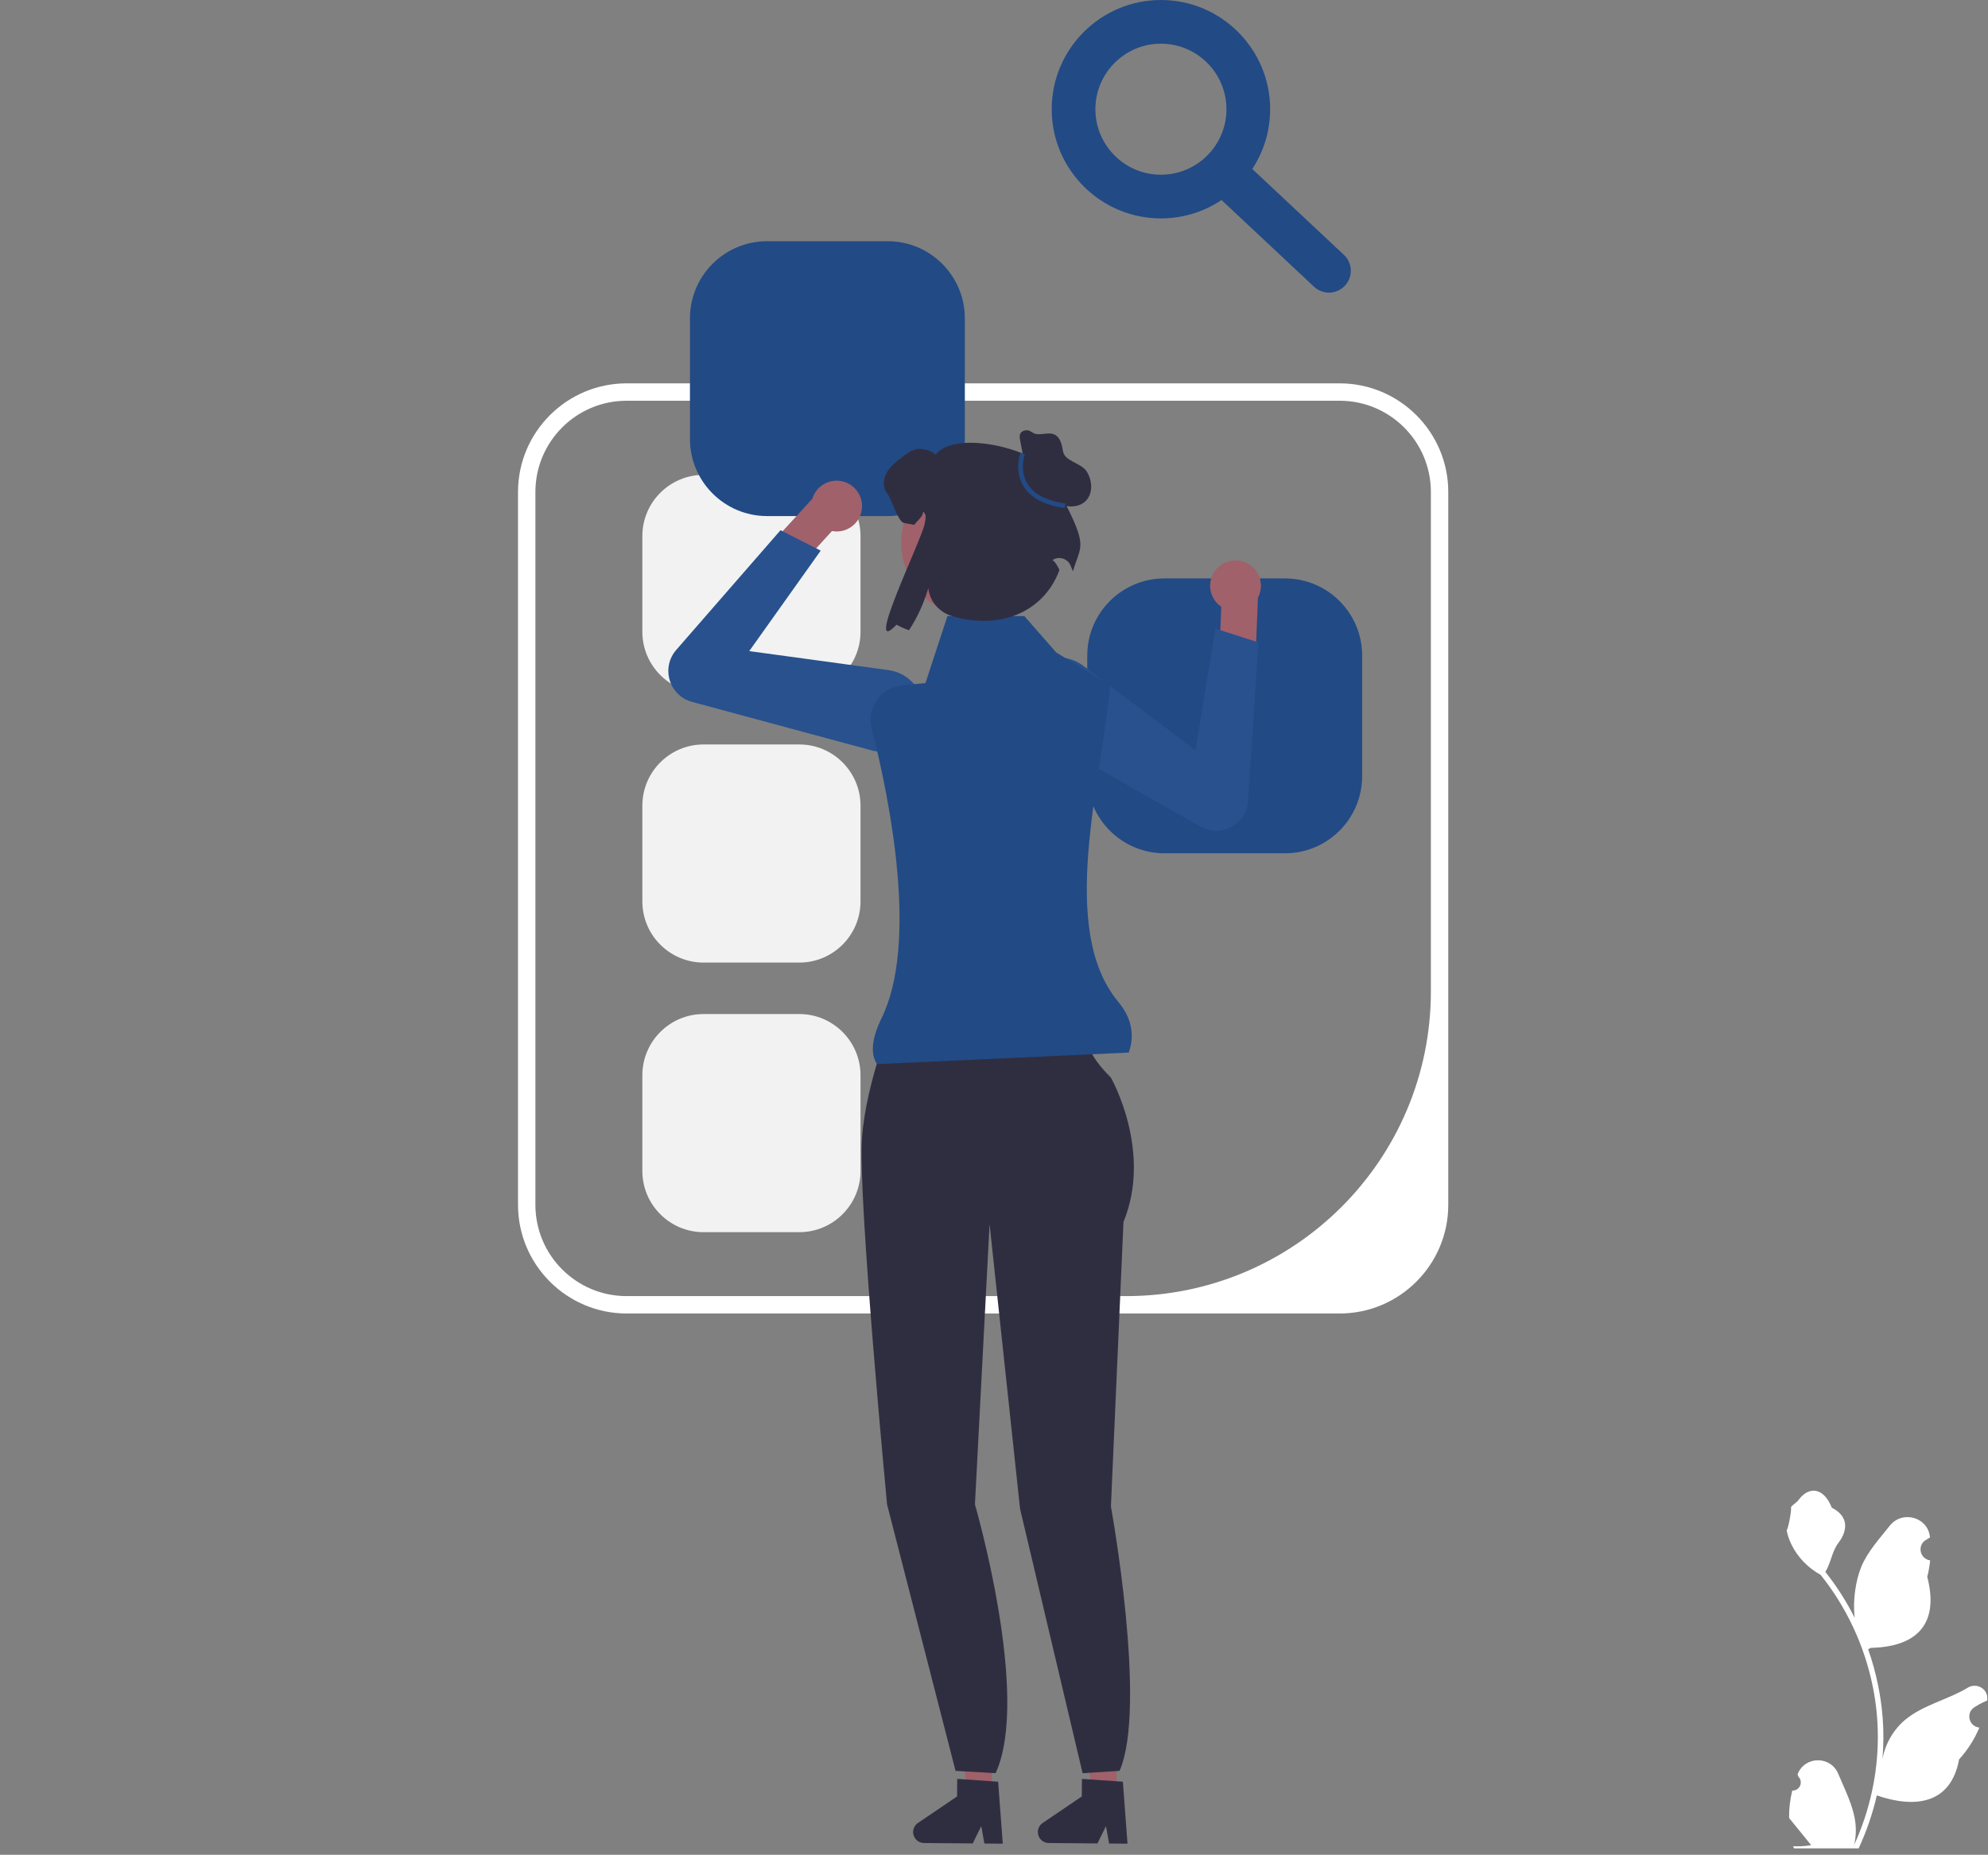 <svg width="553" height="516" viewBox="0 0 553 516" fill="none" xmlns="http://www.w3.org/2000/svg">
<rect x="0" y="0" width="553" height="516" fill="#808080" stroke="none"/>
<g clip-path="url(#clip0_42_2)">
<path d="M372.633 365.415H174.325C157.656 365.415 144.095 351.854 144.095 335.185V136.877C144.095 120.208 157.656 106.647 174.325 106.647H372.633C389.302 106.647 402.863 120.208 402.863 136.877V335.185C402.863 351.854 389.302 365.415 372.633 365.415V365.415ZM174.325 111.484C160.301 111.484 148.932 122.853 148.932 136.877V335.185C148.932 349.209 160.301 360.578 174.325 360.578H313.235C360.064 360.578 398.026 322.616 398.026 275.787V136.877C398.026 122.853 386.657 111.484 372.633 111.484H174.325V111.484Z" fill="white"/>
<path d="M195.704 132.106C186.318 132.106 178.683 139.742 178.683 149.127V175.769C178.683 185.155 186.318 192.79 195.704 192.79H222.346C231.732 192.79 239.367 185.155 239.367 175.769V149.127C239.367 139.742 231.732 132.106 222.346 132.106H195.704Z" fill="#F2F2F2"/>
<path d="M195.704 207.106C186.318 207.106 178.683 214.742 178.683 224.127V250.769C178.683 260.155 186.318 267.79 195.704 267.79H222.346C231.732 267.79 239.367 260.155 239.367 250.769V224.127C239.367 214.742 231.732 207.106 222.346 207.106H195.704V207.106Z" fill="#F2F2F2"/>
<path d="M195.704 282.106C186.318 282.106 178.683 289.742 178.683 299.127V325.769C178.683 335.155 186.318 342.79 195.704 342.79H222.346C231.732 342.79 239.367 335.155 239.367 325.769V299.127C239.367 289.742 231.732 282.106 222.346 282.106H195.704Z" fill="#F2F2F2"/>
<path d="M213.371 67.106C201.545 67.106 191.924 76.727 191.924 88.553V122.123C191.924 133.949 201.545 143.57 213.371 143.57H246.941C258.767 143.57 268.388 133.949 268.388 122.123V88.553C268.388 76.727 258.767 67.106 246.941 67.106H213.371V67.106Z" fill="#224A85"/>
<path d="M323.89 160.919C312.064 160.919 302.443 170.539 302.443 182.366V215.935C302.443 227.762 312.064 237.382 323.89 237.382H357.459C369.286 237.382 378.906 227.762 378.906 215.935V182.366C378.906 170.539 369.286 160.919 357.459 160.919H323.89Z" fill="#224A85"/>
<path d="M275.842 498.808L269.022 498.751L266.003 471.833L276.069 471.918L275.842 498.808Z" fill="#A0616A"/>
<path d="M253.998 509.653C253.983 511.331 255.336 512.713 257.021 512.728L270.58 512.841L272.953 508.03L273.825 512.866L278.941 512.912L277.649 495.664L275.87 495.546L268.609 495.045L266.267 494.888L266.226 499.768L255.334 507.156C254.505 507.719 254.006 508.652 253.998 509.653H253.998Z" fill="#2F2E41"/>
<path d="M310.54 498.808L303.72 498.751L300.701 471.833L310.766 471.918L310.54 498.808Z" fill="#A0616A"/>
<path d="M288.695 509.653C288.681 511.331 290.034 512.713 291.718 512.728L305.277 512.841L307.651 508.03L308.523 512.866L313.639 512.912L312.347 495.664L310.567 495.546L303.307 495.045L300.965 494.888L300.924 499.768L290.031 507.156C289.203 507.719 288.704 508.652 288.695 509.653V509.653Z" fill="#2F2E41"/>
<path d="M249.081 281.178L276.724 282.051L302.913 287.871C302.913 287.871 300.294 291.072 309.024 299.801C309.024 299.801 320.663 320.17 312.516 339.957L309.024 419.105C309.024 419.105 319.205 474.899 311.426 492.656L301.145 493.298L283.749 419.749L275.27 340.539L271.196 418.523C271.196 418.523 286.781 472.049 276.939 493.298L265.805 492.656L246.753 418.523C246.753 418.523 238.606 332.974 239.77 316.678C240.934 300.383 249.081 281.178 249.081 281.178H249.081Z" fill="#2F2E41"/>
<path d="M341.914 156.113C338.135 157.091 335.865 160.948 336.843 164.727C337.291 166.459 338.348 167.867 339.721 168.798L339.72 168.808L339.184 181.792L349.121 186.391L349.914 166.409L349.845 166.411C350.706 164.876 351.004 163.022 350.528 161.183C349.549 157.405 345.693 155.134 341.914 156.113V156.113Z" fill="#A0616A"/>
<path d="M286.378 202.455C284.29 200.386 283.079 197.581 283.034 194.53C282.973 190.438 285.024 186.724 288.52 184.595C292.545 182.143 297.579 182.391 301.345 185.226L332.547 208.719L338.107 174.875L350.044 178.718L347.196 222.788C346.997 225.87 345.255 228.586 342.535 230.052C339.816 231.518 336.59 231.481 333.905 229.954L288.812 204.299C287.907 203.783 287.091 203.162 286.378 202.455V202.455Z" fill="#28518E"/>
<path d="M238.799 137.182C240.794 140.538 239.691 144.875 236.335 146.869C234.798 147.783 233.056 148.04 231.426 147.734L231.419 147.742L222.658 157.34L212.364 153.61L225.869 138.862L225.916 138.912C226.385 137.215 227.479 135.689 229.112 134.718C232.467 132.723 236.804 133.827 238.799 137.182V137.182Z" fill="#A0616A"/>
<path d="M242.583 208.787L192.498 195.258C189.516 194.453 187.199 192.208 186.3 189.252C185.402 186.297 186.076 183.142 188.105 180.812L217.11 147.511L228.293 153.186L208.413 181.135L247.112 186.42C251.782 187.057 255.531 190.426 256.664 195.001C257.648 198.974 256.489 203.055 253.564 205.919C251.385 208.053 248.55 209.193 245.61 209.192C244.606 209.192 243.59 209.059 242.583 208.787H242.583Z" fill="#28518E"/>
<path d="M313.989 292.822L243.951 296.035C242.027 293.114 242.548 288.722 245.242 283.221C255.413 262.454 247.688 223.167 242.492 202.71C241.034 196.97 244.948 191.264 250.84 190.674L257.444 190.014L263.548 171.38H284.927L293.796 181.513L308.848 190.657C306.109 218.877 294.435 258.727 311.065 278.712C314.703 283.083 315.734 287.809 313.989 292.822V292.822Z" fill="#224A85"/>
<path d="M271.518 171.81C283.019 171.81 292.342 162.487 292.342 150.987C292.342 139.486 283.019 130.163 271.518 130.163C260.018 130.163 250.695 139.486 250.695 150.987C250.695 162.487 260.018 171.81 271.518 171.81Z" fill="#A0616A"/>
<path d="M295.082 137.658C297.979 127.095 266.403 118.037 260.266 126.543C259.413 125.334 256.26 124.599 254.813 124.97C253.366 125.341 252.15 126.269 250.962 127.167C249.33 128.42 247.638 129.719 246.637 131.522C245.628 133.317 245.472 135.766 246.83 137.324C247.906 138.563 249.796 145.147 251.414 145.474C252.541 145.704 253.491 145.889 254.307 146.023C255.034 144.962 256.888 143.629 256.755 142.345C257.853 143.072 257.452 144.352 257.23 145.659C256.493 150.013 239.884 183.714 249.397 173.783C250.339 174.34 251.504 174.859 252.847 175.334C255.125 171.899 256.994 167.848 258.226 163.611L258.235 163.689C258.659 167.371 261.349 170.392 264.909 171.423C279.189 175.56 290.739 169.49 294.712 158.543C293.258 155.59 292.624 155.911 292.754 155.823C294.57 154.599 297.066 155.4 297.846 157.446C298.076 158.049 298.285 158.564 298.467 158.951C300.537 151.547 302.999 152.615 295.082 137.658H295.082Z" fill="#2F2E41"/>
<path d="M285.231 129.994L283.772 122.537C283.65 121.91 283.533 121.23 283.816 120.657C284.179 119.921 285.113 119.616 285.925 119.734C286.737 119.851 287.345 120.593 288.153 120.736C290.963 121.232 294.677 118.457 295.683 125.478C296.103 128.405 300.774 128.715 302.334 131.227C303.894 133.739 304.086 137.366 301.957 139.418C300.256 141.057 297.526 141.247 295.317 140.409C293.109 139.572 291.337 137.88 289.789 136.097C288.24 134.313 286.839 132.383 285.053 130.837" fill="#2F2E41"/>
<path d="M296.194 141.336C290.496 140.54 286.612 138.468 284.651 135.177C282.083 130.87 283.803 126.127 283.877 125.927L285.082 126.375C285.066 126.418 283.505 130.76 285.761 134.53C287.516 137.463 291.086 139.325 296.372 140.063L296.194 141.336V141.336Z" fill="#224A85"/>
<path d="M322.934 60.762C306.183 60.762 292.553 47.132 292.553 30.381C292.553 13.63 306.183 0 322.934 0C339.685 0 353.315 13.63 353.315 30.381C353.315 47.132 339.685 60.762 322.934 60.762ZM322.934 12.152C312.882 12.152 304.705 20.329 304.705 30.381C304.705 40.433 312.882 48.61 322.934 48.61C332.986 48.61 341.163 40.433 341.163 30.381C341.163 20.329 332.986 12.152 322.934 12.152V12.152Z" fill="#224A85"/>
<path d="M369.677 81.409C368.188 81.409 366.696 80.866 365.524 79.765L337.009 53.042C334.558 50.749 334.433 46.904 336.73 44.456C339.02 41.999 342.865 41.878 345.316 44.177L373.831 70.9C376.282 73.194 376.406 77.039 374.11 79.486C372.914 80.765 371.297 81.409 369.677 81.409V81.409Z" fill="#224A85"/>
<path d="M498.551 498.126C500.617 498.255 501.759 495.689 500.196 494.193L500.041 493.574C500.061 493.525 500.082 493.475 500.102 493.426C502.192 488.444 509.272 488.479 511.344 493.468C513.182 497.896 515.523 502.332 516.1 507.014C516.358 509.081 516.242 511.186 515.783 513.214C520.091 503.804 522.358 493.528 522.358 483.193C522.358 480.597 522.216 478 521.925 475.41C521.686 473.292 521.357 471.186 520.931 469.1C518.625 457.823 513.632 447.082 506.431 438.111C502.969 436.218 500.082 433.26 498.338 429.714C497.711 428.435 497.22 427.059 496.988 425.658C497.382 425.709 498.473 419.709 498.176 419.341C498.725 418.508 499.708 418.094 500.308 417.281C503.29 413.237 507.399 413.943 509.544 419.438C514.126 421.751 514.17 425.586 511.359 429.275C509.57 431.622 509.324 434.797 507.755 437.31C507.916 437.516 508.084 437.716 508.246 437.923C511.207 441.721 513.768 445.803 515.927 450.092C515.316 445.326 516.217 439.584 517.753 435.882C519.501 431.665 522.778 428.113 525.664 424.467C529.13 420.088 536.237 421.999 536.848 427.551C536.853 427.604 536.859 427.658 536.865 427.712C536.436 427.953 536.016 428.21 535.606 428.482C533.267 430.029 534.075 433.655 536.847 434.083L536.91 434.093C536.755 435.637 536.49 437.167 536.103 438.672C539.804 452.988 531.813 458.202 520.401 458.437C520.149 458.566 519.904 458.695 519.652 458.818C520.808 462.073 521.732 465.412 522.416 468.797C523.03 471.787 523.456 474.81 523.695 477.845C523.992 481.675 523.966 485.525 523.643 489.349L523.663 489.213C524.483 485.002 526.77 481.068 530.089 478.343C535.035 474.28 542.022 472.784 547.358 469.518C549.926 467.947 553.217 469.978 552.769 472.956L552.747 473.098C551.953 473.421 551.178 473.796 550.428 474.216C550 474.457 549.58 474.714 549.17 474.985C546.83 476.533 547.639 480.159 550.411 480.587L550.474 480.597C550.519 480.603 550.558 480.61 550.603 480.616C549.24 483.852 547.341 486.856 544.964 489.446C542.65 501.943 532.708 503.128 522.074 499.489H522.068C520.905 504.553 519.206 509.5 517.023 514.215H499.003C498.938 514.015 498.88 513.808 498.822 513.608C500.488 513.712 502.168 513.615 503.808 513.311C502.471 511.67 501.134 510.017 499.797 508.376C499.765 508.344 499.739 508.312 499.713 508.28C499.035 507.44 498.351 506.607 497.672 505.767L497.672 505.766C497.63 503.189 497.939 500.619 498.551 498.126L498.551 498.126V498.126Z" fill="white"/>
</g>
<defs>
<clipPath id="clip0_42_2">
<rect width="552.81" height="515.459" fill="white"/>
</clipPath>
</defs>
</svg>
